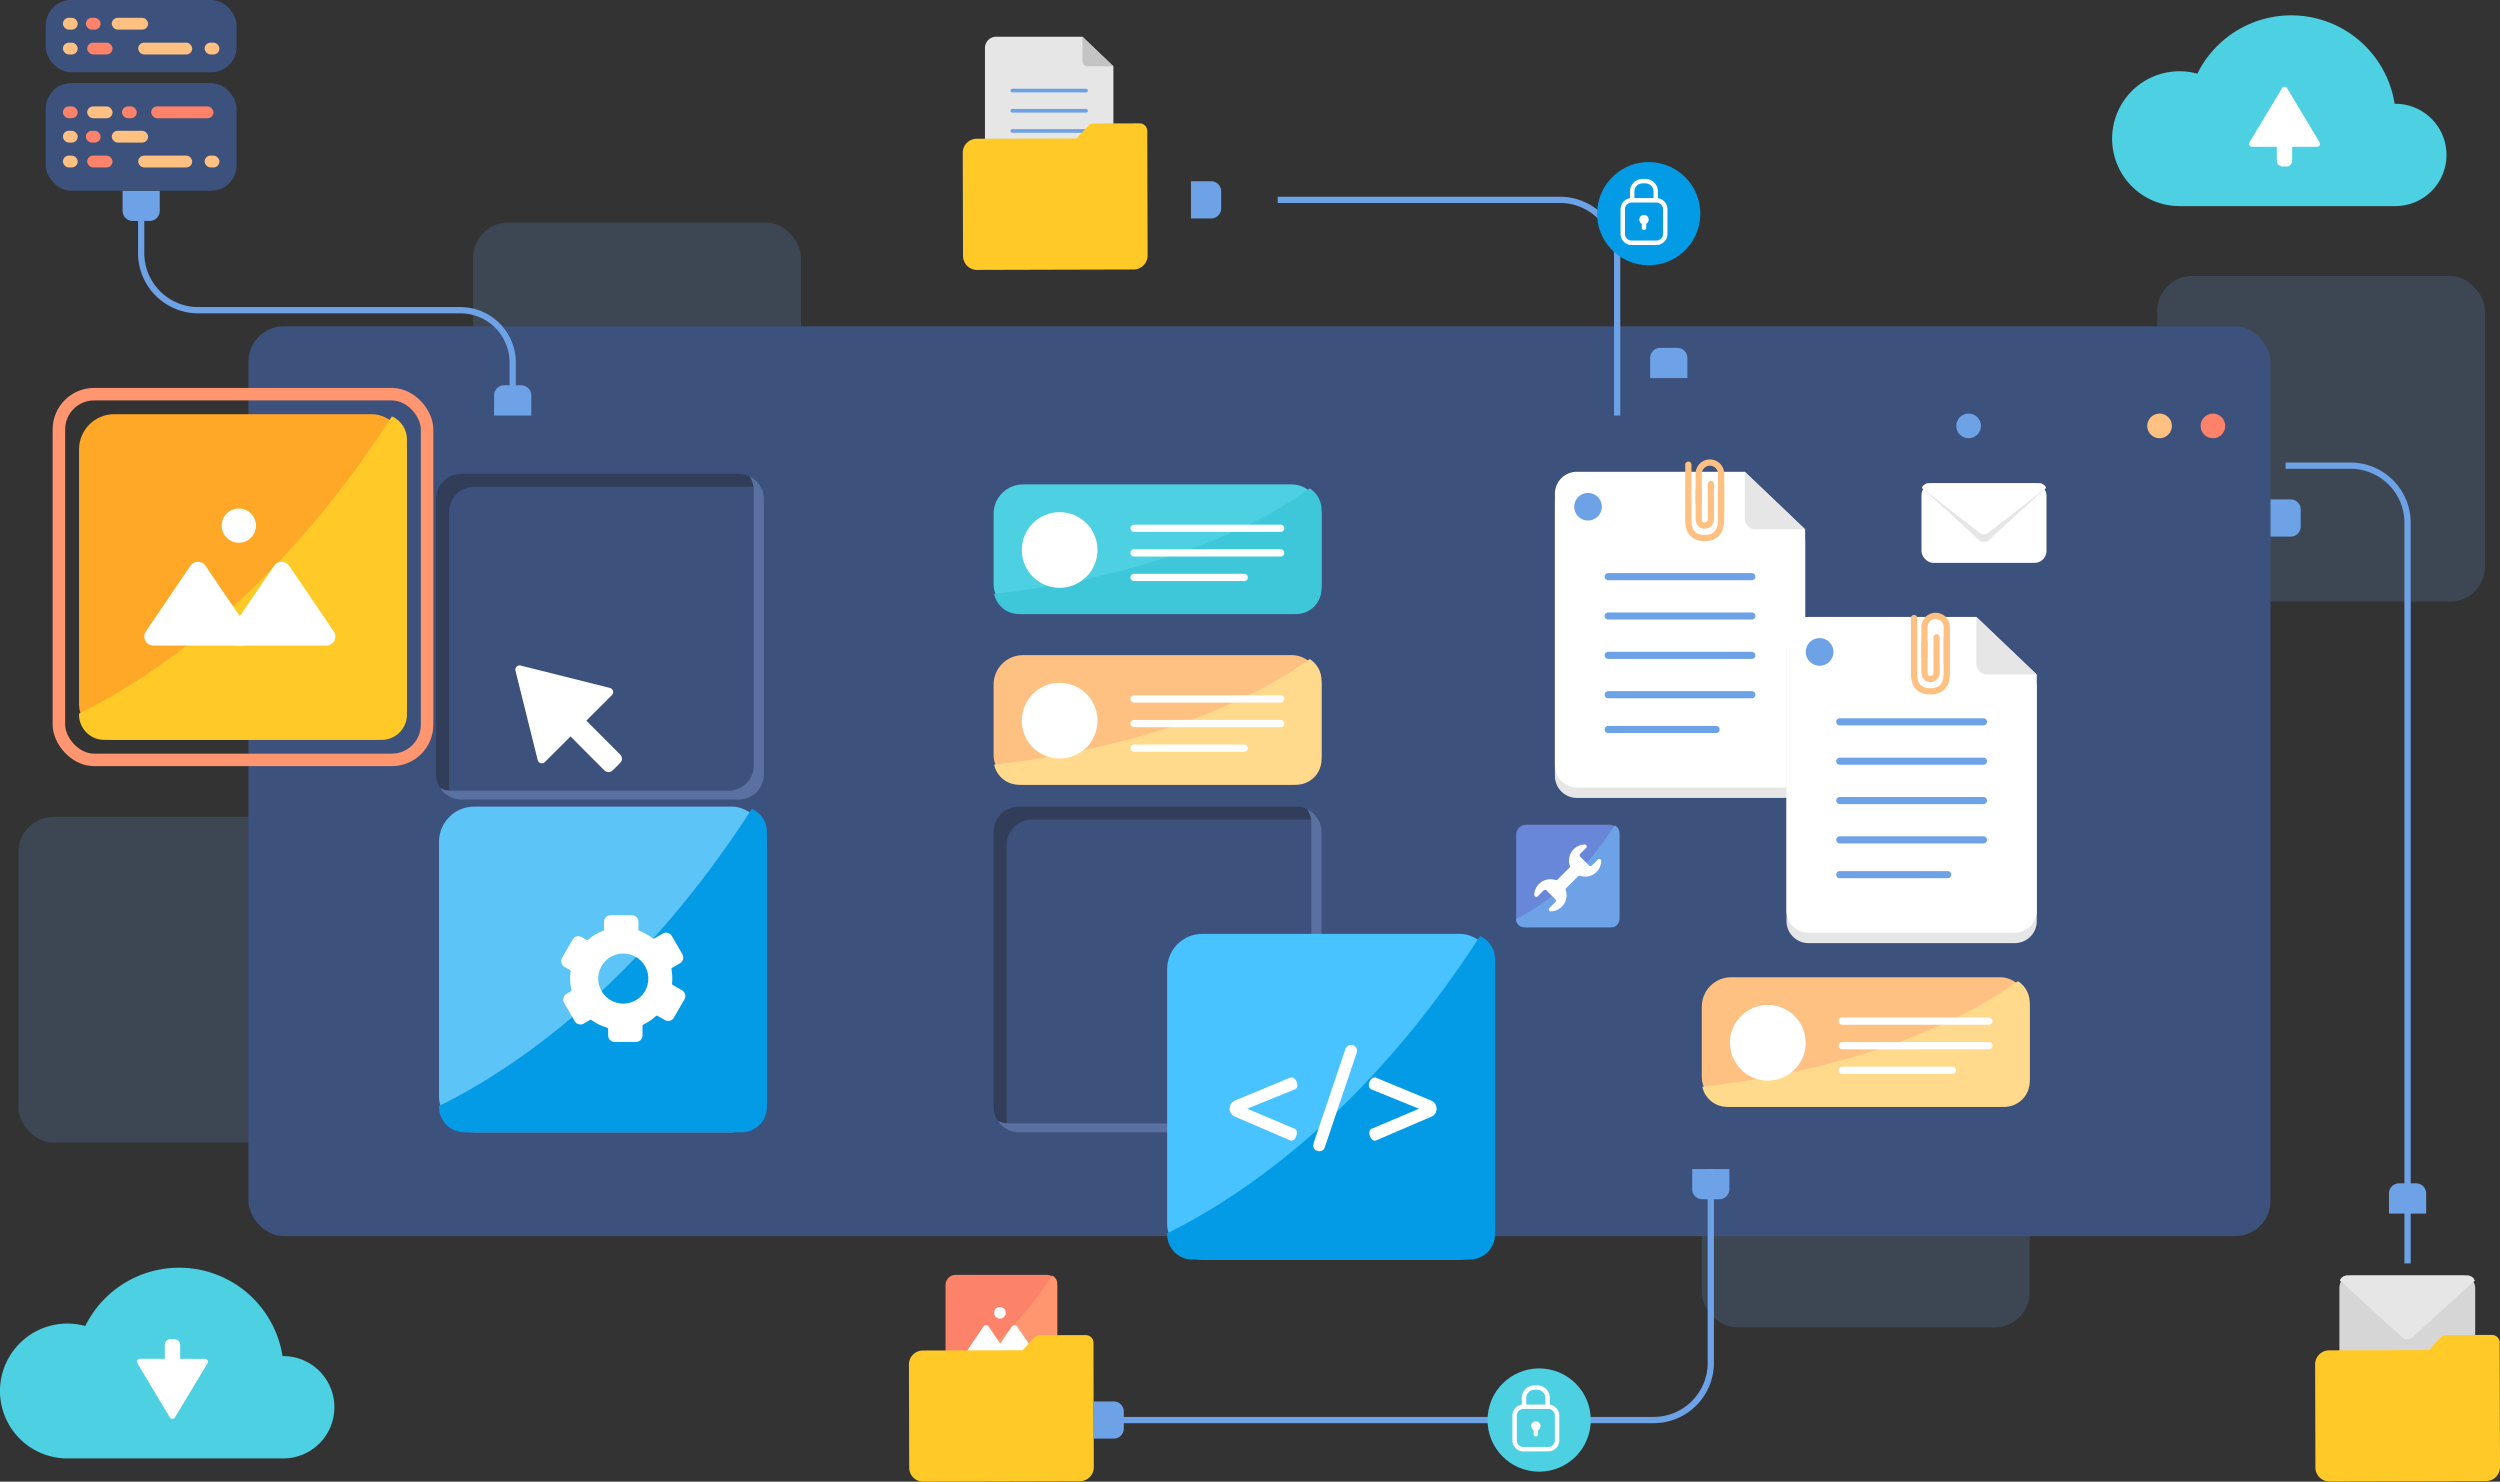 <svg xmlns="http://www.w3.org/2000/svg" width="400" height="237.066" viewBox="0 0 400 237.066">
  <rect x="0" y="0" width="400" height="237.066" fill="#333333" stroke="none"/>
  <g id="Grupo_106863" data-name="Grupo 106863" transform="translate(-915 -3585)">
    <rect id="Rectángulo_45240" data-name="Rectángulo 45240" width="52.465" height="52.113" rx="5.64" transform="translate(917.939 3715.703)" fill="#6ea2e6" opacity="0.18"/>
    <rect id="Rectángulo_45241" data-name="Rectángulo 45241" width="52.465" height="52.113" rx="5.64" transform="translate(1260.142 3629.145)" fill="#6ea2e6" opacity="0.18"/>
    <rect id="Rectángulo_45242" data-name="Rectángulo 45242" width="52.465" height="52.113" rx="5.64" transform="translate(1187.287 3745.271)" fill="#6ea2e6" opacity="0.18"/>
    <rect id="Rectángulo_45243" data-name="Rectángulo 45243" width="52.465" height="52.113" rx="5.64" transform="translate(990.696 3620.591)" fill="#6ea2e6" opacity="0.18"/>
    <g id="Grupo_104455" data-name="Grupo 104455" transform="translate(915 3585)">
      <g id="Grupo_104415" data-name="Grupo 104415" transform="translate(39.752 52.217)">
        <rect id="Rectángulo_45244" data-name="Rectángulo 45244" width="323.525" height="145.563" rx="5.64" fill="#3d517d"/>
      </g>
      <circle id="Elipse_6604" data-name="Elipse 6604" cx="1.969" cy="1.969" r="1.969" transform="translate(352.099 66.179)" fill="#fc826a"/>
      <path id="Trazado_216148" data-name="Trazado 216148" d="M572.089,195.25a1.968,1.968,0,1,1-1.968-1.968A1.969,1.969,0,0,1,572.089,195.25Z" transform="translate(-224.589 -127.103)" fill="#ffc182"/>
      <path id="Trazado_216149" data-name="Trazado 216149" d="M562.615,195.25a1.968,1.968,0,1,1-1.969-1.968A1.969,1.969,0,0,1,562.615,195.25Z" transform="translate(-245.668 -127.103)" fill="#6ea2e6"/>
      <g id="Grupo_104416" data-name="Grupo 104416" transform="translate(69.764 75.814)">
        <rect id="Rectángulo_45245" data-name="Rectángulo 45245" width="52.465" height="52.113" rx="5.64" transform="translate(0 0)" fill="#3d517d"/>
        <path id="Trazado_216150" data-name="Trazado 216150" d="M359.476,257.6V213.6a4.052,4.052,0,0,1,4.052-4.052h44.36a4.041,4.041,0,0,1,1.608.333,4.051,4.051,0,0,0-3.7-2.4h-44.36a4.052,4.052,0,0,0-4.052,4.052v44.009a4.051,4.051,0,0,0,2.444,3.719A4.032,4.032,0,0,1,359.476,257.6Z" transform="translate(-357.385 -207.474)" fill="#323e59"/>
        <path id="Trazado_216151" data-name="Trazado 216151" d="M407.629,207.924a4.037,4.037,0,0,1,.667,2.224v44.009a4.052,4.052,0,0,1-4.052,4.052h-44.36a4.021,4.021,0,0,1-1.758-.405,4.047,4.047,0,0,0,3.386,1.828h44.36a4.052,4.052,0,0,0,4.052-4.052V211.571A4.049,4.049,0,0,0,407.629,207.924Z" transform="translate(-357.458 -207.519)" fill="#5a70a1"/>
      </g>
      <g id="Grupo_104417" data-name="Grupo 104417" transform="translate(158.977 129.055)">
        <rect id="Rectángulo_45246" data-name="Rectángulo 45246" width="52.465" height="52.113" rx="5.64" transform="translate(0 0)" fill="#3d517d"/>
        <path id="Trazado_216152" data-name="Trazado 216152" d="M428.585,324.692V280.682a4.052,4.052,0,0,1,4.052-4.052H477a4.04,4.04,0,0,1,1.608.333,4.051,4.051,0,0,0-3.7-2.4h-44.36a4.052,4.052,0,0,0-4.052,4.052v44.009a4.051,4.051,0,0,0,2.444,3.719A4.033,4.033,0,0,1,428.585,324.692Z" transform="translate(-426.494 -274.561)" fill="#323e59"/>
        <path id="Trazado_216153" data-name="Trazado 216153" d="M476.738,275.011a4.035,4.035,0,0,1,.667,2.224v44.009a4.052,4.052,0,0,1-4.052,4.052h-44.36a4.033,4.033,0,0,1-1.758-.405,4.047,4.047,0,0,0,3.385,1.828h44.36a4.052,4.052,0,0,0,4.052-4.052V278.658A4.049,4.049,0,0,0,476.738,275.011Z" transform="translate(-426.567 -274.606)" fill="#5a70a1"/>
      </g>
      <g id="Grupo_104419" data-name="Grupo 104419" transform="translate(70.242 129.055)">
        <g id="Grupo_104418" data-name="Grupo 104418">
          <rect id="Rectángulo_45247" data-name="Rectángulo 45247" width="52.465" height="52.113" rx="5.64" transform="translate(0)" fill="#5cc4f7"/>
          <path id="Trazado_216154" data-name="Trazado 216154" d="M406.168,326.713a4.052,4.052,0,0,0,4.052-4.052V278.652a4.051,4.051,0,0,0-2.41-3.7c-18.263,28.388-38.2,41.694-50.055,47.559v.153a4.052,4.052,0,0,0,4.052,4.052Z" transform="translate(-357.755 -274.6)" fill="#039be5"/>
        </g>
      </g>
      <path id="Trazado_216155" data-name="Trazado 216155" d="M394.815,305.248l-1.47-.849a.253.253,0,0,1-.125-.247c.025-.258.041-.519.041-.784a8.275,8.275,0,0,0-.132-1.466.251.251,0,0,1,.122-.266l1.237-.714a1.056,1.056,0,0,0,.386-1.441l-1.692-2.931a1.057,1.057,0,0,0-1.442-.386l-1.348.778a.254.254,0,0,1-.283-.021A8.125,8.125,0,0,0,388,295.736a.253.253,0,0,1-.165-.237v-1.214a1.056,1.056,0,0,0-1.056-1.056h-3.384a1.055,1.055,0,0,0-1.055,1.056V295.5a.254.254,0,0,1-.166.237,8.146,8.146,0,0,0-2.369,1.4.254.254,0,0,1-.292.028l-.755-.436a1.055,1.055,0,0,0-1.442.387l-1.692,2.931a1.056,1.056,0,0,0,.387,1.441l.862.5a.256.256,0,0,1,.124.259,7.83,7.83,0,0,0-.086,1.123,8.059,8.059,0,0,0,.206,1.787.256.256,0,0,1-.121.278l-.659.38a1.056,1.056,0,0,0-.387,1.441l1.692,2.931a1.057,1.057,0,0,0,1.442.386l.985-.568a.252.252,0,0,1,.275.014,8.142,8.142,0,0,0,2.464,1.195.254.254,0,0,1,.186.243v1a1.055,1.055,0,0,0,1.056,1.055h3.383a1.055,1.055,0,0,0,1.056-1.055v-1.5a.255.255,0,0,1,.145-.228,8.15,8.15,0,0,0,1.989-1.35.255.255,0,0,1,.3-.035l1.148.663a1.055,1.055,0,0,0,1.442-.386l1.692-2.93A1.057,1.057,0,0,0,394.815,305.248Zm-9.4,2.127a4.006,4.006,0,1,1,4.007-4.006A4.006,4.006,0,0,1,385.41,307.375Z" transform="translate(-285.691 -146.798)" fill="#fff"/>
      <g id="Grupo_104420" data-name="Grupo 104420" transform="translate(158.977 77.509)">
        <rect id="Rectángulo_45248" data-name="Rectángulo 45248" width="52.465" height="20.739" rx="4.703" fill="#4dd0e1"/>
        <path id="Trazado_216156" data-name="Trazado 216156" d="M478.968,224.681V212.046a4.046,4.046,0,0,0-1.886-3.421c-16.751,12-40.415,15.778-50.492,16.886a4.051,4.051,0,0,0,3.966,3.221h44.36A4.052,4.052,0,0,0,478.968,224.681Z" transform="translate(-426.504 -207.993)" fill="#3dc7d9"/>
        <path id="Trazado_216157" data-name="Trazado 216157" d="M484.731,211.011" transform="translate(-432.266 -208.23)" fill="#ffd587"/>
        <circle id="Elipse_6605" data-name="Elipse 6605" cx="6.054" cy="6.054" r="6.054" transform="translate(4.513 4.436)" fill="#fff"/>
        <path id="Trazado_216158" data-name="Trazado 216158" d="M474.84,216.227H451.379a.581.581,0,0,1-.581-.58h0a.581.581,0,0,1,.581-.581H474.84a.581.581,0,0,1,.58.581h0A.58.58,0,0,1,474.84,216.227Z" transform="translate(-428.903 -208.632)" fill="#fff"/>
        <path id="Trazado_216159" data-name="Trazado 216159" d="M474.84,220.6H451.379a.581.581,0,0,1-.581-.58h0a.581.581,0,0,1,.581-.581H474.84a.581.581,0,0,1,.58.581h0A.58.58,0,0,1,474.84,220.6Z" transform="translate(-428.903 -209.065)" fill="#fff"/>
        <path id="Trazado_216160" data-name="Trazado 216160" d="M469,224.964H451.379a.581.581,0,0,1-.581-.581h0a.581.581,0,0,1,.581-.581H469a.581.581,0,0,1,.581.581h0A.581.581,0,0,1,469,224.964Z" transform="translate(-428.903 -209.498)" fill="#fff"/>
      </g>
      <g id="Grupo_104421" data-name="Grupo 104421" transform="translate(158.977 104.82)">
        <rect id="Rectángulo_45249" data-name="Rectángulo 45249" width="52.465" height="20.739" rx="4.703" fill="#ffc182"/>
        <path id="Trazado_216161" data-name="Trazado 216161" d="M478.968,258.5V245.864a4.046,4.046,0,0,0-1.886-3.421c-16.751,12-40.415,15.778-50.492,16.886a4.052,4.052,0,0,0,3.966,3.222h44.36A4.052,4.052,0,0,0,478.968,258.5Z" transform="translate(-426.504 -241.812)" fill="#ffd98c"/>
        <path id="Trazado_216162" data-name="Trazado 216162" d="M484.731,244.829" transform="translate(-432.266 -242.048)" fill="#ffd587"/>
        <path id="Trazado_216163" data-name="Trazado 216163" d="M443.612,252.72a6.054,6.054,0,1,1-6.054-6.054A6.054,6.054,0,0,1,443.612,252.72Z" transform="translate(-426.991 -242.23)" fill="#fff"/>
        <path id="Trazado_216164" data-name="Trazado 216164" d="M474.84,250.045H451.379a.581.581,0,0,1-.581-.58h0a.581.581,0,0,1,.581-.581H474.84a.581.581,0,0,1,.58.581h0A.58.58,0,0,1,474.84,250.045Z" transform="translate(-428.903 -242.45)" fill="#fff"/>
        <path id="Trazado_216165" data-name="Trazado 216165" d="M474.84,254.414H451.379a.581.581,0,0,1-.581-.581h0a.581.581,0,0,1,.581-.58H474.84a.58.58,0,0,1,.58.58h0A.581.581,0,0,1,474.84,254.414Z" transform="translate(-428.903 -242.883)" fill="#fff"/>
        <path id="Trazado_216166" data-name="Trazado 216166" d="M469,258.782H451.379a.581.581,0,0,1-.581-.581h0a.581.581,0,0,1,.581-.58H469a.581.581,0,0,1,.581.58h0A.581.581,0,0,1,469,258.782Z" transform="translate(-428.903 -243.316)" fill="#fff"/>
      </g>
      <g id="Grupo_104422" data-name="Grupo 104422" transform="translate(272.287 156.358)">
        <rect id="Rectángulo_45250" data-name="Rectángulo 45250" width="52.465" height="20.739" rx="4.703" fill="#ffc182"/>
        <path id="Trazado_216167" data-name="Trazado 216167" d="M566.744,322.318V309.683a4.045,4.045,0,0,0-1.886-3.42c-16.751,12-40.415,15.777-50.492,16.886a4.052,4.052,0,0,0,3.966,3.221h44.36A4.052,4.052,0,0,0,566.744,322.318Z" transform="translate(-514.28 -305.631)" fill="#ffd98c"/>
        <path id="Trazado_216168" data-name="Trazado 216168" d="M572.507,308.649" transform="translate(-520.042 -305.868)" fill="#ffd587"/>
        <circle id="Elipse_6606" data-name="Elipse 6606" cx="6.054" cy="6.054" r="6.054" transform="translate(4.513 4.436)" fill="#fff"/>
        <path id="Trazado_216169" data-name="Trazado 216169" d="M562.616,313.865H539.155a.581.581,0,0,1-.581-.581h0a.581.581,0,0,1,.581-.58h23.461a.58.58,0,0,1,.58.58h0A.581.581,0,0,1,562.616,313.865Z" transform="translate(-516.679 -306.27)" fill="#fff"/>
        <path id="Trazado_216170" data-name="Trazado 216170" d="M562.616,318.233H539.155a.581.581,0,0,1-.581-.581h0a.581.581,0,0,1,.581-.58h23.461a.58.58,0,0,1,.58.58h0A.581.581,0,0,1,562.616,318.233Z" transform="translate(-516.679 -306.702)" fill="#fff"/>
        <path id="Trazado_216171" data-name="Trazado 216171" d="M556.781,322.6H539.155a.581.581,0,0,1-.581-.58h0a.581.581,0,0,1,.581-.581h17.626a.581.581,0,0,1,.581.581h0A.581.581,0,0,1,556.781,322.6Z" transform="translate(-516.679 -307.135)" fill="#fff"/>
      </g>
      <g id="Grupo_104427" data-name="Grupo 104427" transform="translate(186.744 149.42)">
        <g id="Grupo_104424" data-name="Grupo 104424">
          <g id="Grupo_104423" data-name="Grupo 104423">
            <rect id="Rectángulo_45251" data-name="Rectángulo 45251" width="52.465" height="52.113" rx="5.64" transform="translate(0)" fill="#48c3ff"/>
            <path id="Trazado_216172" data-name="Trazado 216172" d="M496.417,355.029a4.052,4.052,0,0,0,4.052-4.052V306.968a4.051,4.051,0,0,0-2.41-3.7c-18.263,28.389-38.2,41.694-50.055,47.559v.153a4.052,4.052,0,0,0,4.052,4.052Z" transform="translate(-448.004 -302.916)" fill="#039be5"/>
          </g>
        </g>
        <g id="Grupo_104426" data-name="Grupo 104426" transform="translate(9.994 17.764)">
          <g id="Grupo_104425" data-name="Grupo 104425">
            <path id="Trazado_216173" data-name="Trazado 216173" d="M459.9,334.63a1.353,1.353,0,0,1-.584-.519,1.369,1.369,0,0,1,.026-1.527,1.61,1.61,0,0,1,.729-.568l8.722-3.611a.7.7,0,0,1,.193-.043.834.834,0,0,1,.654.4,1.377,1.377,0,0,1,.3.831.711.711,0,0,1-.471.718l-7.554,3.064,7.576,3.2a.64.64,0,0,1,.364.665,1.556,1.556,0,0,1-.258.846.711.711,0,0,1-.577.407.6.6,0,0,1-.183-.032Z" transform="translate(-459.098 -323.167)" fill="#fff"/>
            <path id="Trazado_216174" data-name="Trazado 216174" d="M474.26,339.363a.809.809,0,0,1-.295-.654,2.122,2.122,0,0,1,.1-.546l4.971-14.722a1.29,1.29,0,0,1,.375-.622.841.841,0,0,1,.568-.224,1,1,0,0,1,.675.25.846.846,0,0,1,.289.67,1.863,1.863,0,0,1-.1.536l-5.036,14.9a.866.866,0,0,1-.878.653A1.017,1.017,0,0,1,474.26,339.363Z" transform="translate(-460.572 -322.595)" fill="#fff"/>
            <path id="Trazado_216175" data-name="Trazado 216175" d="M484.757,338.5a.725.725,0,0,1-.585-.407,1.54,1.54,0,0,1-.262-.846.64.64,0,0,1,.364-.665l7.576-3.2-7.544-3.064a.711.711,0,0,1-.482-.718,1.373,1.373,0,0,1,.3-.831.833.833,0,0,1,.653-.4.7.7,0,0,1,.193.043l8.722,3.611a1.571,1.571,0,0,1,.734.568,1.394,1.394,0,0,1,.241.782,1.423,1.423,0,0,1-.214.75,1.246,1.246,0,0,1-.59.514l-8.925,3.837A.6.6,0,0,1,484.757,338.5Z" transform="translate(-461.549 -323.167)" fill="#fff"/>
          </g>
        </g>
      </g>
      <g id="Grupo_104428" data-name="Grupo 104428" transform="translate(157.593 5.876)">
        <path id="Trazado_216176" data-name="Trazado 216176" d="M445.46,118.467H431.673a1.805,1.805,0,0,0-1.806,1.806v22.318a1.806,1.806,0,0,0,1.806,1.806H448.61a1.806,1.806,0,0,0,1.807-1.806V123.2Z" transform="translate(-429.867 -118.467)" fill="#e6e6e6"/>
        <path id="Trazado_216177" data-name="Trazado 216177" d="M447.176,118.467l4.957,4.73h-4.067a.891.891,0,0,1-.89-.891Z" transform="translate(-431.583 -118.467)" fill="#c4c4c4"/>
        <path id="Trazado_216178" data-name="Trazado 216178" d="M446.49,139.049h-11.8a.292.292,0,0,1-.292-.292h0a.292.292,0,0,1,.292-.292h11.8a.292.292,0,0,1,.292.292h0A.292.292,0,0,1,446.49,139.049Z" transform="translate(-430.316 -120.449)" fill="#6ea2e6"/>
        <path id="Trazado_216179" data-name="Trazado 216179" d="M446.49,135.461h-11.8a.292.292,0,0,1-.292-.292h0a.292.292,0,0,1,.292-.292h11.8a.292.292,0,0,1,.292.292h0A.292.292,0,0,1,446.49,135.461Z" transform="translate(-430.316 -120.093)" fill="#6ea2e6"/>
        <path id="Trazado_216180" data-name="Trazado 216180" d="M446.49,131.874h-11.8a.292.292,0,0,1-.292-.292h0a.292.292,0,0,1,.292-.292h11.8a.292.292,0,0,1,.292.292h0A.292.292,0,0,1,446.49,131.874Z" transform="translate(-430.316 -119.738)" fill="#6ea2e6"/>
        <path id="Trazado_216181" data-name="Trazado 216181" d="M446.49,128.286h-11.8a.292.292,0,0,1-.292-.292h0a.292.292,0,0,1,.292-.292h11.8a.292.292,0,0,1,.292.292h0A.292.292,0,0,1,446.49,128.286Z" transform="translate(-430.316 -119.382)" fill="#6ea2e6"/>
        <path id="Trazado_216182" data-name="Trazado 216182" d="M443.556,142.218h-8.864a.292.292,0,0,1-.292-.292h0a.292.292,0,0,1,.292-.292h8.864a.292.292,0,0,1,.292.292h0A.292.292,0,0,1,443.556,142.218Z" transform="translate(-430.316 -120.763)" fill="#6ea2e6"/>
      </g>
      <path id="Trazado_216183" data-name="Trazado 216183" d="M445.952,134.256l-1.913,2.018-15.938.042a2.247,2.247,0,0,0-2.24,2.252l.044,16.492a2.246,2.246,0,0,0,2.251,2.241l25.042-.067a2.246,2.246,0,0,0,2.24-2.252l-.044-16.86-.005-1.878,0-1.161a1.235,1.235,0,0,0-1.239-1.231l-7.3.019A1.235,1.235,0,0,0,445.952,134.256Z" transform="translate(-271.821 -114.116)" fill="#ffca28"/>
      <path id="Rectángulo_45252" data-name="Rectángulo 45252" d="M0,0H3.225A1.611,1.611,0,0,1,4.836,1.611V4.338A1.611,1.611,0,0,1,3.225,5.949H0a0,0,0,0,1,0,0V0A0,0,0,0,1,0,0Z" transform="translate(190.555 29.004)" fill="#6ea2e6"/>
      <path id="Rectángulo_45253" data-name="Rectángulo 45253" d="M0,0H3.225A1.611,1.611,0,0,1,4.836,1.611V4.338A1.611,1.611,0,0,1,3.225,5.949H0a0,0,0,0,1,0,0V0A0,0,0,0,1,0,0Z" transform="translate(264.028 60.492) rotate(-90)" fill="#6ea2e6"/>
      <path id="Trazado_216184" data-name="Trazado 216184" d="M461.342,147.441h45.163a9.146,9.146,0,0,1,9.146,9.146v25.359" transform="translate(-256.907 -115.462)" fill="none" stroke="#6ea2e6" stroke-miterlimit="10" stroke-width="1"/>
      <path id="Rectángulo_45254" data-name="Rectángulo 45254" d="M0,0H3.225A1.611,1.611,0,0,1,4.836,1.611V4.338A1.611,1.611,0,0,1,3.225,5.949H0a0,0,0,0,1,0,0V0A0,0,0,0,1,0,0Z" transform="translate(363.278 79.907)" fill="#6ea2e6"/>
      <path id="Rectángulo_45255" data-name="Rectángulo 45255" d="M0,0H3.225A1.611,1.611,0,0,1,4.836,1.611V4.338A1.611,1.611,0,0,1,3.225,5.949H0a0,0,0,0,1,0,0V0A0,0,0,0,1,0,0Z" transform="translate(382.237 194.171) rotate(-90)" fill="#6ea2e6"/>
      <path id="Trazado_216185" data-name="Trazado 216185" d="M592.719,213.539h10.37a9.146,9.146,0,0,1,9.146,9.146v118.5" transform="translate(-227.024 -139.036)" fill="none" stroke="#6ea2e6" stroke-miterlimit="10" stroke-width="1"/>
      <g id="Grupo_104433" data-name="Grupo 104433" transform="translate(145.429 187.047)">
        <g id="Grupo_104431" data-name="Grupo 104431" transform="translate(5.857 16.929)">
          <g id="Grupo_104429" data-name="Grupo 104429">
            <rect id="Rectángulo_45256" data-name="Rectángulo 45256" width="17.864" height="17.744" rx="1.608" transform="translate(0)" fill="#fc826a"/>
            <path id="Trazado_216186" data-name="Trazado 216186" d="M424.681,383.869a1.38,1.38,0,0,0,1.379-1.38V367.5a1.379,1.379,0,0,0-.821-1.261c-6.218,9.666-13.007,14.2-17.043,16.193v.052a1.38,1.38,0,0,0,1.38,1.38Z" transform="translate(-408.197 -366.124)" fill="#ff9670"/>
          </g>
          <g id="Grupo_104430" data-name="Grupo 104430" transform="translate(3.555 5.139)">
            <path id="Trazado_216187" data-name="Trazado 216187" d="M412.639,379.6H417.5a.494.494,0,0,0,.408-.772l-2.429-3.574a.493.493,0,0,0-.816,0l-2.43,3.574A.5.5,0,0,0,412.639,379.6Z" transform="translate(-412.144 -372.135)" fill="#fff"/>
            <path id="Trazado_216188" data-name="Trazado 216188" d="M417.7,379.6h4.858a.494.494,0,0,0,.408-.772l-2.429-3.574a.494.494,0,0,0-.817,0l-2.429,3.574A.5.5,0,0,0,417.7,379.6Z" transform="translate(-412.645 -372.135)" fill="#fff"/>
            <path id="Trazado_216189" data-name="Trazado 216189" d="M418.691,372.749a.932.932,0,1,1-.932-.933A.933.933,0,0,1,418.691,372.749Z" transform="translate(-412.608 -371.816)" fill="#fff"/>
          </g>
        </g>
        <path id="Trazado_216190" data-name="Trazado 216190" d="M421.786,377.217l-1.912,2.019-15.938.041a2.246,2.246,0,0,0-2.24,2.252l.043,16.492a2.247,2.247,0,0,0,2.252,2.241l25.042-.067a2.247,2.247,0,0,0,2.241-2.252l-.045-16.86,0-1.878,0-1.161a1.235,1.235,0,0,0-1.238-1.232l-7.3.019A1.239,1.239,0,0,0,421.786,377.217Z" transform="translate(-401.696 -350.243)" fill="#ffca28"/>
        <g id="Grupo_104432" data-name="Grupo 104432" transform="translate(29.546)">
          <path id="Rectángulo_45257" data-name="Rectángulo 45257" d="M0,0H3.225A1.611,1.611,0,0,1,4.836,1.611V4.338A1.611,1.611,0,0,1,3.225,5.949H0a0,0,0,0,1,0,0V0A0,0,0,0,1,0,0Z" transform="translate(0 37.185)" fill="#6ea2e6"/>
          <path id="Rectángulo_45258" data-name="Rectángulo 45258" d="M0,0H3.225A1.611,1.611,0,0,1,4.836,1.611V4.338A1.611,1.611,0,0,1,3.225,5.949H0a0,0,0,0,1,0,0V0A0,0,0,0,1,0,0Z" transform="translate(101.726 0) rotate(90)" fill="#6ea2e6"/>
          <path id="Trazado_216191" data-name="Trazado 216191" d="M437.177,387.48h87.188a9.146,9.146,0,0,0,9.146-9.146V347.32" transform="translate(-434.759 -347.32)" fill="none" stroke="#6ea2e6" stroke-miterlimit="10" stroke-width="1"/>
        </g>
      </g>
      <g id="Grupo_104434" data-name="Grupo 104434" transform="translate(19.612 30.516)">
        <path id="Rectángulo_45259" data-name="Rectángulo 45259" d="M0,0H3.225A1.611,1.611,0,0,1,4.836,1.611V4.338A1.611,1.611,0,0,1,3.225,5.949H0a0,0,0,0,1,0,0V0A0,0,0,0,1,0,0Z" transform="translate(5.949 0) rotate(90)" fill="#6ea2e6"/>
        <path id="Rectángulo_45260" data-name="Rectángulo 45260" d="M0,0H3.225A1.611,1.611,0,0,1,4.836,1.611V4.338A1.611,1.611,0,0,1,3.225,5.949H0a0,0,0,0,1,0,0V0A0,0,0,0,1,0,0Z" transform="translate(59.446 35.967) rotate(-90)" fill="#6ea2e6"/>
        <path id="Trazado_216192" data-name="Trazado 216192" d="M328.414,148.5v7.557a9.146,9.146,0,0,0,9.146,9.146h41.928a8.372,8.372,0,0,1,8.372,8.372v6.589" transform="translate(-325.439 -146.084)" fill="none" stroke="#6ea2e6" stroke-miterlimit="10" stroke-width="1"/>
      </g>
      <g id="Grupo_104435" data-name="Grupo 104435" transform="translate(248.786 75.483)">
        <path id="Trazado_216193" data-name="Trazado 216193" d="M529.326,208.907H502.465a3.52,3.52,0,0,0-3.52,3.52v43.482a3.519,3.519,0,0,0,3.52,3.52h33a3.52,3.52,0,0,0,3.52-3.52V218.122Z" transform="translate(-498.945 -207.244)" fill="#e6e6e6"/>
        <path id="Trazado_216194" data-name="Trazado 216194" d="M529.326,207.061H502.465a3.519,3.519,0,0,0-3.52,3.52v43.482a3.519,3.519,0,0,0,3.52,3.52h33a3.52,3.52,0,0,0,3.52-3.52V216.276Z" transform="translate(-498.945 -207.061)" fill="#fff"/>
        <path id="Trazado_216195" data-name="Trazado 216195" d="M532.669,207.061l9.657,9.215H534.4a1.735,1.735,0,0,1-1.735-1.735Z" transform="translate(-502.288 -207.061)" fill="#e6e6e6"/>
        <path id="Trazado_216196" data-name="Trazado 216196" d="M531.333,247.162H508.346a.569.569,0,0,1-.568-.569h0a.569.569,0,0,1,.568-.568h22.986a.569.569,0,0,1,.569.568h0A.569.569,0,0,1,531.333,247.162Z" transform="translate(-499.82 -210.923)" fill="#6ea2e6"/>
        <path id="Trazado_216197" data-name="Trazado 216197" d="M531.333,240.172H508.346a.568.568,0,0,1-.568-.568h0a.569.569,0,0,1,.568-.569h22.986a.569.569,0,0,1,.569.569h0A.569.569,0,0,1,531.333,240.172Z" transform="translate(-499.82 -210.23)" fill="#6ea2e6"/>
        <path id="Trazado_216198" data-name="Trazado 216198" d="M531.333,233.183H508.346a.569.569,0,0,1-.568-.569h0a.568.568,0,0,1,.568-.568h22.986a.569.569,0,0,1,.569.568h0A.569.569,0,0,1,531.333,233.183Z" transform="translate(-499.82 -209.537)" fill="#6ea2e6"/>
        <path id="Trazado_216199" data-name="Trazado 216199" d="M531.333,226.193H508.346a.569.569,0,0,1-.568-.569h0a.569.569,0,0,1,.568-.568h22.986a.569.569,0,0,1,.569.568h0A.569.569,0,0,1,531.333,226.193Z" transform="translate(-499.82 -208.844)" fill="#6ea2e6"/>
        <path id="Trazado_216200" data-name="Trazado 216200" d="M525.616,253.336h-17.27a.568.568,0,0,1-.568-.568h0a.569.569,0,0,1,.568-.569h17.27a.569.569,0,0,1,.568.569h0A.568.568,0,0,1,525.616,253.336Z" transform="translate(-499.82 -211.535)" fill="#6ea2e6"/>
        <circle id="Elipse_6607" data-name="Elipse 6607" cx="2.212" cy="2.212" r="2.212" transform="translate(3.084 3.382)" fill="#6ea2e6"/>
      </g>
      <g id="Grupo_104436" data-name="Grupo 104436" transform="translate(285.841 98.714)">
        <path id="Trazado_216201" data-name="Trazado 216201" d="M558.46,238.182H531.6a3.52,3.52,0,0,0-3.52,3.521v43.482a3.52,3.52,0,0,0,3.52,3.52h33a3.52,3.52,0,0,0,3.52-3.52V247.4Z" transform="translate(-528.079 -236.519)" fill="#e6e6e6"/>
        <path id="Trazado_216202" data-name="Trazado 216202" d="M558.46,236.336H531.6a3.52,3.52,0,0,0-3.52,3.52v43.482a3.52,3.52,0,0,0,3.52,3.52h33a3.519,3.519,0,0,0,3.52-3.52V245.551Z" transform="translate(-528.079 -236.336)" fill="#fff"/>
        <path id="Trazado_216203" data-name="Trazado 216203" d="M561.8,236.336l9.657,9.215h-7.921a1.735,1.735,0,0,1-1.735-1.734Z" transform="translate(-531.422 -236.336)" fill="#e6e6e6"/>
        <path id="Trazado_216204" data-name="Trazado 216204" d="M560.466,276.437H537.48a.568.568,0,0,1-.568-.568h0a.569.569,0,0,1,.568-.569h22.986a.569.569,0,0,1,.569.569h0A.569.569,0,0,1,560.466,276.437Z" transform="translate(-528.954 -240.198)" fill="#6ea2e6"/>
        <path id="Trazado_216205" data-name="Trazado 216205" d="M560.466,269.448H537.48a.569.569,0,0,1-.568-.569h0a.568.568,0,0,1,.568-.568h22.986a.569.569,0,0,1,.569.568h0A.569.569,0,0,1,560.466,269.448Z" transform="translate(-528.954 -239.505)" fill="#6ea2e6"/>
        <path id="Trazado_216206" data-name="Trazado 216206" d="M560.466,262.458H537.48a.569.569,0,0,1-.568-.569h0a.569.569,0,0,1,.568-.568h22.986a.569.569,0,0,1,.569.568h0A.569.569,0,0,1,560.466,262.458Z" transform="translate(-528.954 -238.812)" fill="#6ea2e6"/>
        <path id="Trazado_216207" data-name="Trazado 216207" d="M560.466,255.468H537.48a.569.569,0,0,1-.568-.568h0a.569.569,0,0,1,.568-.569h22.986a.569.569,0,0,1,.569.569h0A.569.569,0,0,1,560.466,255.468Z" transform="translate(-528.954 -238.119)" fill="#6ea2e6"/>
        <path id="Trazado_216208" data-name="Trazado 216208" d="M554.75,282.612H537.48a.569.569,0,0,1-.568-.569h0a.568.568,0,0,1,.568-.568h17.27a.568.568,0,0,1,.568.568h0A.569.569,0,0,1,554.75,282.612Z" transform="translate(-528.954 -240.81)" fill="#6ea2e6"/>
        <path id="Trazado_216209" data-name="Trazado 216209" d="M535.926,242.3a2.212,2.212,0,1,1-2.213-2.212A2.212,2.212,0,0,1,535.926,242.3Z" transform="translate(-528.418 -236.708)" fill="#6ea2e6"/>
      </g>
      <g id="Grupo_104439" data-name="Grupo 104439" transform="translate(242.582 131.954)">
        <g id="Grupo_104438" data-name="Grupo 104438">
          <g id="Grupo_104437" data-name="Grupo 104437">
            <rect id="Rectángulo_45261" data-name="Rectángulo 45261" width="16.523" height="16.413" rx="1.589" fill="#6887d9"/>
            <path id="Trazado_216210" data-name="Trazado 216210" d="M514.131,291.435a1.276,1.276,0,0,0,1.276-1.276V276.3a1.275,1.275,0,0,0-.759-1.166c-5.752,8.94-12.031,13.131-15.765,14.978v.049a1.276,1.276,0,0,0,1.276,1.276Z" transform="translate(-498.884 -275.023)" fill="#6ea2e6"/>
          </g>
        </g>
        <path id="Trazado_216211" data-name="Trazado 216211" d="M507.208,285.509l1.9-1.9a.315.315,0,0,1,.325-.071,2.6,2.6,0,0,0,2.58-.565,2.568,2.568,0,0,0,.8-1.808.314.314,0,0,0-.533-.239l-.861.861c-.22.221-.417.22-.539.1l-1.428-1.427a.313.313,0,0,1,0-.441l.959-.959a.314.314,0,0,0-.236-.534,2.573,2.573,0,0,0-2.381,3.386.319.319,0,0,1-.071.33l-1.9,1.9a.315.315,0,0,1-.325.071,2.6,2.6,0,0,0-2.58.565,2.567,2.567,0,0,0-.8,1.808.314.314,0,0,0,.533.239l.959-.959a.311.311,0,0,1,.441,0l1.428,1.427a.314.314,0,0,1,0,.442l-.959.958a.314.314,0,0,0,.236.534,2.573,2.573,0,0,0,2.381-3.386A.319.319,0,0,1,507.208,285.509Z" transform="translate(-499.204 -275.359)" fill="#fff"/>
      </g>
      <g id="Grupo_104440" data-name="Grupo 104440" transform="translate(306.251 98.545)">
        <path id="Trazado_216212" data-name="Trazado 216212" d="M558.1,236.942v5.868c0,1.162-.417,2.788-2.6,2.788-2.282,0-2.635-1.626-2.635-2.788v-8.944" transform="translate(-552.868 -233.524)" fill="none" stroke="#ffc182" stroke-linecap="round" stroke-miterlimit="10" stroke-width="1"/>
        <path id="Trazado_216213" data-name="Trazado 216213" d="M558.285,241.116v-5.843a1.787,1.787,0,1,0-3.574,0v4.579" transform="translate(-553.051 -233.486)" fill="none" stroke="#ffc182" stroke-linecap="round" stroke-miterlimit="10" stroke-width="1"/>
        <path id="Trazado_216214" data-name="Trazado 216214" d="M554.711,238.253v4.2c0,.443-.074,1.486.923,1.486,1.111,0,1.025-1.043,1.025-1.486V237.28" transform="translate(-553.051 -233.862)" fill="none" stroke="#ffc182" stroke-linecap="round" stroke-miterlimit="10" stroke-width="1"/>
      </g>
      <g id="Grupo_104441" data-name="Grupo 104441" transform="translate(270.137 74.012)">
        <path id="Trazado_216215" data-name="Trazado 216215" d="M528.677,206.684v5.868c0,1.161-.417,2.787-2.6,2.787-2.283,0-2.635-1.626-2.635-2.787v-8.945" transform="translate(-523.443 -203.266)" fill="none" stroke="#ffc182" stroke-linecap="round" stroke-miterlimit="10" stroke-width="1"/>
        <path id="Trazado_216216" data-name="Trazado 216216" d="M528.86,210.858v-5.844a1.787,1.787,0,0,0-3.574,0v4.58" transform="translate(-523.626 -203.228)" fill="none" stroke="#ffc182" stroke-linecap="round" stroke-miterlimit="10" stroke-width="1"/>
        <path id="Trazado_216217" data-name="Trazado 216217" d="M525.286,207.994v4.2c0,.444-.074,1.487.923,1.487,1.111,0,1.025-1.043,1.025-1.487v-5.171" transform="translate(-523.626 -203.604)" fill="none" stroke="#ffc182" stroke-linecap="round" stroke-miterlimit="10" stroke-width="1"/>
      </g>
      <path id="Trazado_216218" data-name="Trazado 216218" d="M572.7,145.193h34.612a8.188,8.188,0,0,0,0-16.375c-.069,0-.134.009-.2.011A16.749,16.749,0,0,0,575.549,124a10.788,10.788,0,1,0-2.85,21.192Z" transform="translate(-223.97 -112.215)" fill="#4dd0e1"/>
      <g id="Grupo_104442" data-name="Grupo 104442" transform="translate(359.849 13.878)">
        <path id="Trazado_216219" data-name="Trazado 216219" d="M597.112,136.964l-10.412-.01a.47.47,0,0,1-.4-.713l5.213-8.665a.47.47,0,0,1,.806,0l5.2,8.674A.47.47,0,0,1,597.112,136.964Z" transform="translate(-586.23 -127.349)" fill="#fff"/>
        <path id="Rectángulo_45262" data-name="Rectángulo 45262" d="M.939,0h.58a.94.94,0,0,1,.94.94V7.98a.94.94,0,0,1-.94.94H.94A.94.94,0,0,1,0,7.98V.939A.939.939,0,0,1,.939,0Z" transform="translate(6.9 12.773) rotate(-179.946)" fill="#fff"/>
      </g>
      <path id="Trazado_216220" data-name="Trazado 216220" d="M314.135,395.359h34.612a8.188,8.188,0,0,0,0-16.375c-.068,0-.133.009-.2.01a16.749,16.749,0,0,0-31.56-4.827,10.789,10.789,0,1,0-2.851,21.192Z" transform="translate(-303.342 -162.01)" fill="#4dd0e1"/>
      <g id="Grupo_104443" data-name="Grupo 104443" transform="translate(21.918 214.249)">
        <path id="Trazado_216221" data-name="Trazado 216221" d="M328.143,381.019l10.411.009a.47.47,0,0,1,.4.713l-5.214,8.666a.47.47,0,0,1-.806,0l-5.2-8.675A.47.47,0,0,1,328.143,381.019Z" transform="translate(-327.671 -377.862)" fill="#fff"/>
        <path id="Rectángulo_45263" data-name="Rectángulo 45263" d="M.94,0h.58a.939.939,0,0,1,.939.939V7.98a.94.94,0,0,1-.94.94H.94A.94.94,0,0,1,0,7.98V.94A.94.94,0,0,1,.94,0Z" transform="translate(4.449)" fill="#fff"/>
      </g>
      <g id="Grupo_104446" data-name="Grupo 104446" transform="translate(9.423 63.066)">
        <g id="Grupo_104444" data-name="Grupo 104444">
          <rect id="Rectángulo_45264" data-name="Rectángulo 45264" width="52.465" height="52.113" rx="5.64" transform="translate(3.223 3.202)" fill="#ffa726"/>
          <path id="Trazado_216222" data-name="Trazado 216222" d="M365.793,247.456a4.052,4.052,0,0,0,4.052-4.052V199.395a4.05,4.05,0,0,0-2.41-3.7c-18.263,28.388-38.2,41.693-50.055,47.558v.153a4.052,4.052,0,0,0,4.052,4.052Z" transform="translate(-314.157 -192.141)" fill="#ffca28"/>
          <rect id="Rectángulo_45265" data-name="Rectángulo 45265" width="58.911" height="58.517" rx="5.64" fill="none" stroke="#ff9670" stroke-miterlimit="10" stroke-width="2"/>
        </g>
        <g id="Grupo_104445" data-name="Grupo 104445" transform="translate(13.665 18.295)">
          <path id="Trazado_216223" data-name="Trazado 216223" d="M330.423,234.924H344.69a1.452,1.452,0,0,0,1.2-2.268l-7.134-10.5a1.449,1.449,0,0,0-2.4,0l-7.133,10.5A1.451,1.451,0,0,0,330.423,234.924Z" transform="translate(-328.971 -212.996)" fill="#fff"/>
          <path id="Trazado_216224" data-name="Trazado 216224" d="M345.287,234.924h14.266a1.451,1.451,0,0,0,1.2-2.268l-7.133-10.5a1.449,1.449,0,0,0-2.4,0l-7.133,10.5A1.451,1.451,0,0,0,345.287,234.924Z" transform="translate(-330.444 -212.996)" fill="#fff"/>
          <path id="Trazado_216225" data-name="Trazado 216225" d="M348.2,214.8a2.739,2.739,0,1,1-2.739-2.74A2.74,2.74,0,0,1,348.2,214.8Z" transform="translate(-330.334 -212.058)" fill="#fff"/>
        </g>
      </g>
      <g id="Grupo_104447" data-name="Grupo 104447" transform="translate(82.461 106.469)">
        <path id="Trazado_216226" data-name="Trazado 216226" d="M385.2,248.33l-10.729,10.709a.684.684,0,0,1-1.148-.319l-3.553-14.288a.685.685,0,0,1,.831-.83l14.282,3.579A.685.685,0,0,1,385.2,248.33Z" transform="translate(-369.753 -243.581)" fill="#fff"/>
        <path id="Rectángulo_45266" data-name="Rectángulo 45266" d="M.939,0h1.7a.939.939,0,0,1,.939.939V12.047a.94.94,0,0,1-.94.94H.94a.94.94,0,0,1-.94-.94V.939A.939.939,0,0,1,.939,0Z" transform="matrix(-0.708, 0.706, -0.706, -0.708, 17.435, 14.931)" fill="#fff"/>
      </g>
      <circle id="Elipse_6608" data-name="Elipse 6608" cx="8.26" cy="8.26" r="8.26" transform="translate(236.539 233.675) rotate(-78.624)" fill="#4dd0e1"/>
      <g id="Grupo_104448" data-name="Grupo 104448" transform="translate(241.982 221.649)">
        <path id="Trazado_216227" data-name="Trazado 216227" d="M506.089,386.959v0a2.042,2.042,0,0,0-.172-.315c-.014-.023-.031-.043-.046-.065a2.115,2.115,0,0,0-.186-.225l-.05-.052a2,2,0,0,0-.592-.4c-.025-.012-.051-.02-.078-.031a1.93,1.93,0,0,0-.266-.082c-.033-.008-.066-.016-.1-.023a2.036,2.036,0,0,0-.364-.037h-.455a2.046,2.046,0,0,0-.365.037c-.033.006-.065.014-.1.023a1.93,1.93,0,0,0-.266.082c-.026.011-.052.019-.078.031a1.994,1.994,0,0,0-.591.4c-.017.016-.033.034-.05.051a2.081,2.081,0,0,0-.186.226c-.014.021-.031.041-.045.064a1.9,1.9,0,0,0-.172.315v0a2,2,0,0,0-.158.781v1.216a.355.355,0,0,0,.71,0V387.74a1.284,1.284,0,0,1,.106-.514,1.322,1.322,0,0,1,.169-.278c.02-.025.04-.05.061-.074a1.278,1.278,0,0,1,.239-.214c.011-.008.024-.013.035-.02a1.32,1.32,0,0,1,.268-.125c.028-.01.056-.019.085-.027a1.321,1.321,0,0,1,.338-.05h.455a1.314,1.314,0,0,1,.337.05c.029.008.058.017.086.027a1.29,1.29,0,0,1,.267.125c.012.007.025.012.036.02a1.307,1.307,0,0,1,.239.214c.022.023.041.049.061.074a1.362,1.362,0,0,1,.169.278,1.3,1.3,0,0,1,.106.514v1.216a.355.355,0,0,0,.71,0V387.74A2,2,0,0,0,506.089,386.959Z" transform="translate(-500.257 -385.729)" fill="#fff"/>
        <path id="Trazado_216228" data-name="Trazado 216228" d="M504.216,394.6a.354.354,0,0,1-.355-.355V393a.355.355,0,1,1,.71,0v1.249A.354.354,0,0,1,504.216,394.6Z" transform="translate(-500.464 -386.414)" fill="#fff"/>
        <path id="Trazado_216229" data-name="Trazado 216229" d="M505.82,396.645h-3.957a1.776,1.776,0,0,1-1.774-1.775v-3.957a1.776,1.776,0,0,1,1.774-1.774h3.957a1.776,1.776,0,0,1,1.775,1.774v3.957A1.777,1.777,0,0,1,505.82,396.645Zm-3.957-6.8a1.066,1.066,0,0,0-1.064,1.065v3.957a1.066,1.066,0,0,0,1.064,1.065h3.957a1.066,1.066,0,0,0,1.065-1.065v-3.957a1.066,1.066,0,0,0-1.065-1.065Z" transform="translate(-500.09 -386.067)" fill="#fff"/>
        <path id="Trazado_216230" data-name="Trazado 216230" d="M504.923,392.875a.75.75,0,1,1-.75-.75A.751.751,0,0,1,504.923,392.875Z" transform="translate(-500.42 -386.363)" fill="#fff"/>
      </g>
      <circle id="Elipse_6609" data-name="Elipse 6609" cx="8.26" cy="8.26" r="8.26" transform="matrix(0.229, -0.973, 0.973, 0.229, 253.865, 40.332)" fill="#039be5"/>
      <g id="Grupo_104449" data-name="Grupo 104449" transform="translate(259.286 28.625)">
        <path id="Trazado_216231" data-name="Trazado 216231" d="M520.158,144.948v0a2.048,2.048,0,0,0-.172-.315c-.014-.023-.031-.043-.046-.065a2.127,2.127,0,0,0-.186-.225l-.05-.052a2.024,2.024,0,0,0-.592-.4c-.025-.012-.051-.02-.077-.03a1.793,1.793,0,0,0-.267-.083c-.032-.008-.065-.016-.1-.023a2.036,2.036,0,0,0-.365-.037h-.454a2.045,2.045,0,0,0-.365.037c-.033.006-.066.014-.1.023a1.824,1.824,0,0,0-.267.083c-.025.01-.052.018-.078.03a2.011,2.011,0,0,0-.592.4c-.017.016-.032.034-.049.051a1.964,1.964,0,0,0-.186.226c-.015.021-.032.041-.046.064a2.043,2.043,0,0,0-.172.315v0a2,2,0,0,0-.158.781v1.217a.355.355,0,0,0,.71,0v-1.217a1.287,1.287,0,0,1,.106-.514,1.321,1.321,0,0,1,.169-.278c.02-.025.04-.05.061-.074a1.3,1.3,0,0,1,.238-.214c.012-.007.025-.013.036-.02a1.316,1.316,0,0,1,.268-.125c.028-.01.056-.019.085-.027a1.32,1.32,0,0,1,.338-.05h.454a1.314,1.314,0,0,1,.338.05c.029.008.058.017.086.027a1.309,1.309,0,0,1,.267.125l.036.02a1.306,1.306,0,0,1,.239.214c.021.023.041.049.06.074a1.255,1.255,0,0,1,.277.792v1.217a.355.355,0,0,0,.71,0v-1.217A2,2,0,0,0,520.158,144.948Z" transform="translate(-514.326 -143.718)" fill="#fff"/>
        <path id="Trazado_216232" data-name="Trazado 216232" d="M518.285,152.593a.354.354,0,0,1-.355-.355v-1.249a.355.355,0,1,1,.71,0v1.249A.355.355,0,0,1,518.285,152.593Z" transform="translate(-514.533 -144.403)" fill="#fff"/>
        <path id="Trazado_216233" data-name="Trazado 216233" d="M519.89,154.634h-3.957a1.776,1.776,0,0,1-1.774-1.775V148.9a1.775,1.775,0,0,1,1.774-1.774h3.957a1.776,1.776,0,0,1,1.775,1.774v3.957A1.777,1.777,0,0,1,519.89,154.634Zm-3.957-6.8a1.066,1.066,0,0,0-1.065,1.064v3.957a1.066,1.066,0,0,0,1.065,1.065h3.957a1.066,1.066,0,0,0,1.065-1.065V148.9a1.066,1.066,0,0,0-1.065-1.064Z" transform="translate(-514.159 -144.056)" fill="#fff"/>
        <path id="Trazado_216234" data-name="Trazado 216234" d="M518.992,150.864a.75.75,0,1,1-.75-.75A.75.75,0,0,1,518.992,150.864Z" transform="translate(-514.489 -144.352)" fill="#fff"/>
      </g>
      <g id="Grupo_104450" data-name="Grupo 104450" transform="translate(374.304 204.094)">
        <rect id="Rectángulo_45267" data-name="Rectángulo 45267" width="21.727" height="13.826" rx="1.906" transform="translate(0 0)" fill="#d6d6d6"/>
        <path id="Trazado_216235" data-name="Trazado 216235" d="M622.756,366.243H603.54a1.253,1.253,0,0,0-1.167.8l10.028,9.139a1.194,1.194,0,0,0,1.495,0l10.028-9.139A1.254,1.254,0,0,0,622.756,366.243Z" transform="translate(-602.284 -366.243)" fill="#e6e6e6" style="mix-blend-mode: multiply;isolation: isolate"/>
        <path id="Trazado_216236" data-name="Trazado 216236" d="M622.756,366.243H603.54a1.253,1.253,0,0,0-1.167.8l10.028,7.812a1.194,1.194,0,0,0,1.495,0l10.028-7.812A1.254,1.254,0,0,0,622.756,366.243Z" transform="translate(-602.284 -366.243)" fill="#e6e6e6"/>
      </g>
      <g id="Grupo_104451" data-name="Grupo 104451" transform="translate(307.436 77.331)">
        <rect id="Rectángulo_45268" data-name="Rectángulo 45268" width="20" height="12.727" rx="1.906" fill="#fff"/>
        <path id="Trazado_216237" data-name="Trazado 216237" d="M569.16,207.349H551.471a1.152,1.152,0,0,0-1.074.735l9.23,8.413a1.1,1.1,0,0,0,1.376,0l9.23-8.413A1.152,1.152,0,0,0,569.16,207.349Z" transform="translate(-550.315 -207.349)" fill="#e6e6e6" style="mix-blend-mode: multiply;isolation: isolate"/>
        <path id="Trazado_216238" data-name="Trazado 216238" d="M569.16,207.349H551.471a1.152,1.152,0,0,0-1.074.735l9.23,7.191a1.1,1.1,0,0,0,1.376,0l9.23-7.191A1.152,1.152,0,0,0,569.16,207.349Z" transform="translate(-550.315 -207.349)" fill="#fff"/>
      </g>
      <path id="Trazado_216239" data-name="Trazado 216239" d="M618.057,377.188l-1.913,2.018-15.938.042a2.247,2.247,0,0,0-2.24,2.252l.044,16.492a2.245,2.245,0,0,0,2.252,2.24l25.042-.066a2.246,2.246,0,0,0,2.24-2.252l-.044-16.86-.005-1.878,0-1.161a1.236,1.236,0,0,0-1.239-1.232l-7.3.02A1.232,1.232,0,0,0,618.057,377.188Z" transform="translate(-227.544 -163.194)" fill="#ffca28"/>
      <rect id="Rectángulo_45269" data-name="Rectángulo 45269" width="30.536" height="17.219" rx="4.064" transform="translate(7.319 13.298)" fill="#3d517d"/>
      <g id="Grupo_104452" data-name="Grupo 104452" transform="translate(10.069 17.026)">
        <rect id="Rectángulo_45270" data-name="Rectángulo 45270" width="2.364" height="1.891" rx="0.946" fill="#fc826a"/>
        <rect id="Rectángulo_45271" data-name="Rectángulo 45271" width="2.364" height="1.891" rx="0.946" transform="translate(9.451)" fill="#fc826a"/>
        <rect id="Rectángulo_45272" data-name="Rectángulo 45272" width="4.056" height="1.891" rx="0.946" transform="translate(3.88)" fill="#ffc182"/>
        <rect id="Rectángulo_45273" data-name="Rectángulo 45273" width="9.966" height="1.891" rx="0.946" transform="translate(14.12)" fill="#fc826a"/>
        <rect id="Rectángulo_45274" data-name="Rectángulo 45274" width="2.364" height="1.891" rx="0.946" transform="translate(0 7.872)" fill="#ffc182"/>
        <rect id="Rectángulo_45275" data-name="Rectángulo 45275" width="2.364" height="1.891" rx="0.946" transform="translate(22.672 7.872)" fill="#ffc182"/>
        <rect id="Rectángulo_45276" data-name="Rectángulo 45276" width="4.056" height="1.891" rx="0.946" transform="translate(3.88 7.872)" fill="#fc826a"/>
        <rect id="Rectángulo_45277" data-name="Rectángulo 45277" width="8.641" height="1.891" rx="0.946" transform="translate(12.044 7.872)" fill="#ffc182"/>
        <rect id="Rectángulo_45278" data-name="Rectángulo 45278" width="2.364" height="1.891" rx="0.946" transform="translate(0 3.898)" fill="#ffc182"/>
        <rect id="Rectángulo_45279" data-name="Rectángulo 45279" width="2.364" height="1.891" rx="0.946" transform="translate(3.668 3.898)" fill="#fc826a"/>
        <rect id="Rectángulo_45280" data-name="Rectángulo 45280" width="5.808" height="1.891" rx="0.946" transform="translate(7.818 3.898)" fill="#ffc182"/>
      </g>
      <g id="Grupo_104454" data-name="Grupo 104454" transform="translate(7.319)">
        <rect id="Rectángulo_45281" data-name="Rectángulo 45281" width="30.536" height="11.563" rx="4.064" fill="#3d517d"/>
        <g id="Grupo_104453" data-name="Grupo 104453" transform="translate(2.75 2.849)">
          <rect id="Rectángulo_45282" data-name="Rectángulo 45282" width="2.364" height="1.891" rx="0.946" transform="translate(0 3.974)" fill="#ffc182"/>
          <rect id="Rectángulo_45283" data-name="Rectángulo 45283" width="2.364" height="1.891" rx="0.946" transform="translate(22.672 3.974)" fill="#ffc182"/>
          <rect id="Rectángulo_45284" data-name="Rectángulo 45284" width="4.056" height="1.891" rx="0.946" transform="translate(3.88 3.974)" fill="#fc826a"/>
          <rect id="Rectángulo_45285" data-name="Rectángulo 45285" width="8.641" height="1.891" rx="0.946" transform="translate(12.044 3.974)" fill="#ffc182"/>
          <rect id="Rectángulo_45286" data-name="Rectángulo 45286" width="2.364" height="1.891" rx="0.946" fill="#ffc182"/>
          <rect id="Rectángulo_45287" data-name="Rectángulo 45287" width="2.364" height="1.891" rx="0.946" transform="translate(3.668)" fill="#fc826a"/>
          <rect id="Rectángulo_45288" data-name="Rectángulo 45288" width="5.808" height="1.891" rx="0.946" transform="translate(7.818)" fill="#ffc182"/>
        </g>
      </g>
    </g>
  </g>
</svg>
